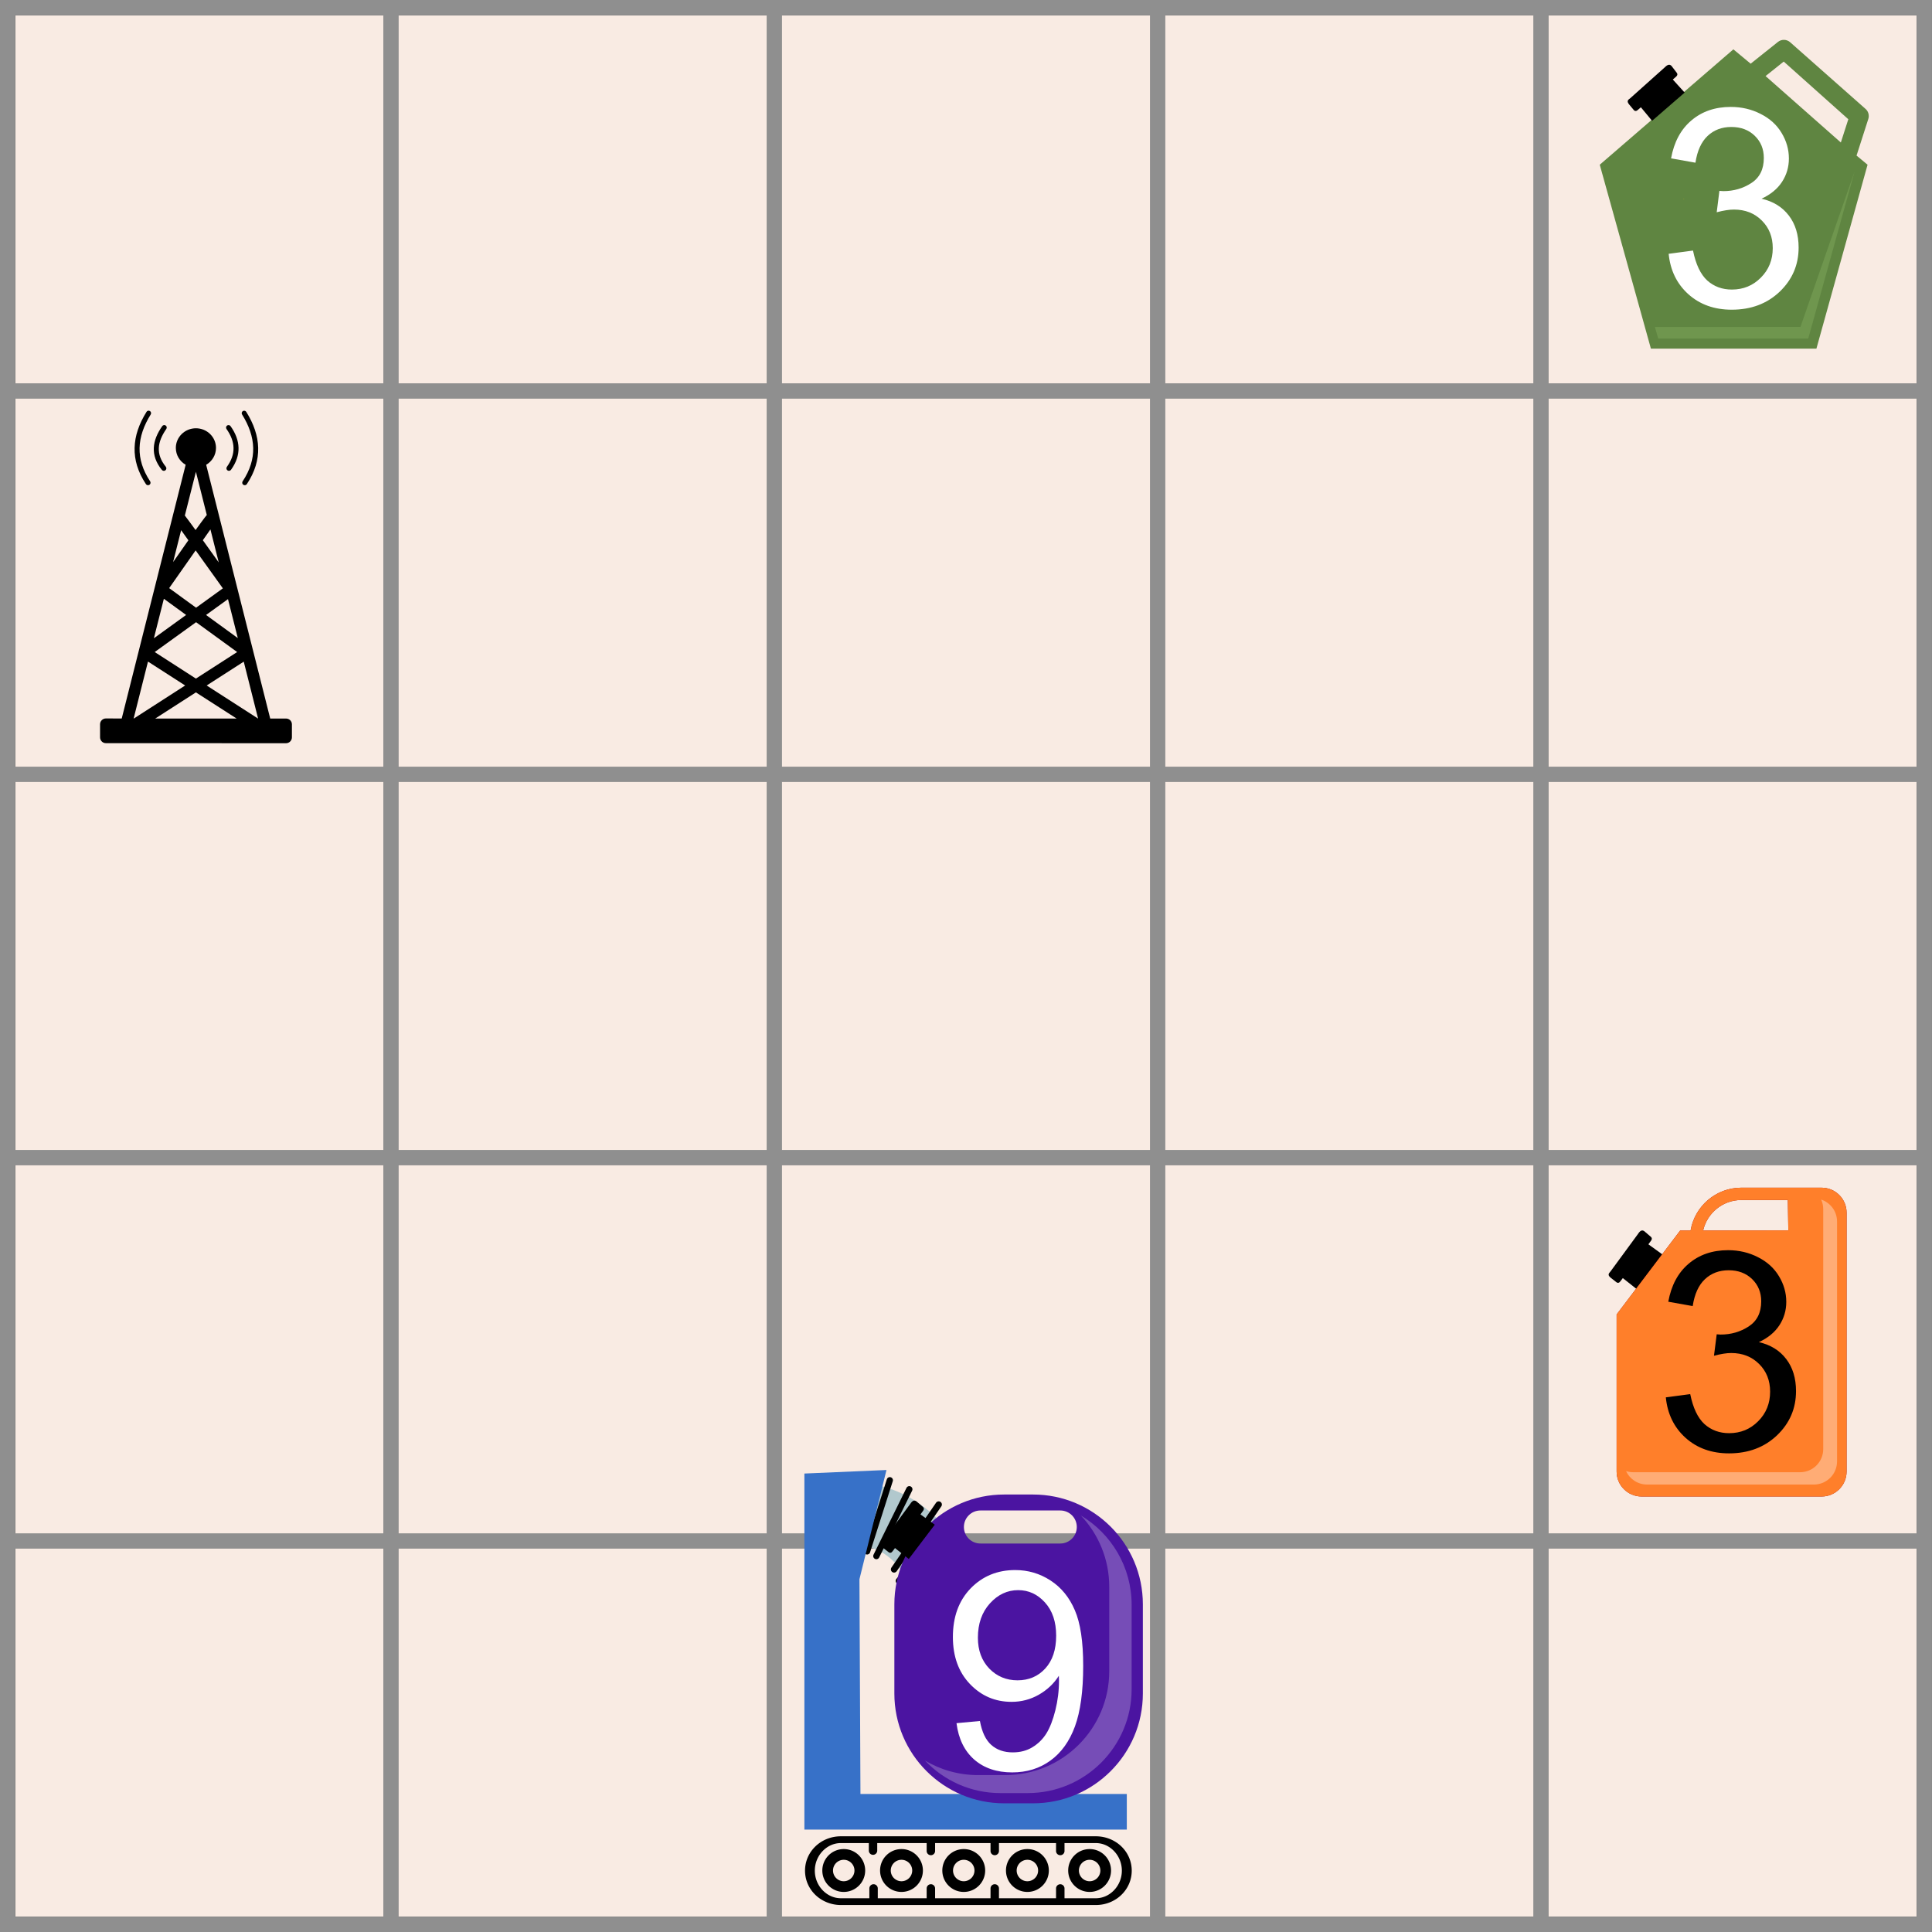 <?xml version="1.0" encoding="UTF-8" standalone="no"?>
<!-- Created with Inkscape (http://www.inkscape.org/) -->

<svg
   width="66.675mm"
   height="66.675mm"
   viewBox="0 0 66.675 66.675"
   version="1.1"
   id="svg2961"
   inkscape:version="1.1.1 (3bf5ae0d25, 2021-09-20)"
   sodipodi:docname="2023-DE-08a-challenge_compatible.svg"
   xmlns:inkscape="http://www.inkscape.org/namespaces/inkscape"
   xmlns:sodipodi="http://sodipodi.sourceforge.net/DTD/sodipodi-0.dtd"
   xmlns="http://www.w3.org/2000/svg"
   xmlns:svg="http://www.w3.org/2000/svg">
  <rect x="0" y="0" width="66.675" height="66.675" fill="#333333" stroke="none"/>
  <sodipodi:namedview
     id="namedview2963"
     pagecolor="#ffffff"
     bordercolor="#666666"
     borderopacity="1.0"
     inkscape:pageshadow="2"
     inkscape:pageopacity="0.0"
     inkscape:pagecheckerboard="0"
     inkscape:document-units="mm"
     showgrid="false"
     inkscape:zoom="0.64052329"
     inkscape:cx="89.77035"
     inkscape:cy="367.66813"
     inkscape:window-width="2048"
     inkscape:window-height="1017"
     inkscape:window-x="-8"
     inkscape:window-y="-8"
     inkscape:window-maximized="1"
     inkscape:current-layer="layer1" />
  <defs
     id="defs2958" />
  <g
     inkscape:label="Ebene 1"
     inkscape:groupmode="layer"
     id="layer1"
     transform="translate(-81.497,-51.343)">
    <path
       id="rect1579"
       style="font-variation-settings:normal;vector-effect:none;fill:#f9ebe3;fill-opacity:1;stroke:none;stroke-width:0.529px;stroke-linecap:butt;stroke-linejoin:miter;stroke-miterlimit:4;stroke-dasharray:none;stroke-dashoffset:0;stroke-opacity:1;-inkscape-stroke:none;paint-order:fill markers stroke;stop-color:#000000"
       d="m 82.026,51.872 h 65.617 V 117.488 H 82.026 Z" />
    <path
       id="path1207"
       style="color:#000000;fill:#8f8f8f;stroke-width:0.265;-inkscape-stroke:none"
       d="m 81.497,51.343 v 0.265 12.965 0.265 0.265 12.7 0.265 0.265 12.7 0.265 0.265 12.7 0.265 0.265 13.229 h 13.758 13.229 13.229 13.229 13.229 V 104.259 91.03 77.801 64.572 51.343 H 134.943 121.714 108.484 95.255 94.726 Z m 0.529,0.529 h 12.7 v 12.7 h -12.7 z m 13.229,0 h 12.7 v 12.7 H 95.255 Z m 13.229,0 h 12.7 v 12.7 h -12.7 z m 13.229,0 h 12.7 v 12.7 h -12.7 z m 13.229,0 h 12.7 v 12.7 h -12.7 z M 82.026,65.101 h 12.7 v 12.7 h -12.7 z m 13.229,0 h 12.7 v 12.7 H 95.255 Z m 13.229,0 h 12.7 v 12.7 h -12.7 z m 13.229,0 h 12.7 v 12.7 h -12.7 z m 13.229,0 h 12.7 v 12.7 h -12.7 z M 82.026,78.33 h 12.7 v 12.7 h -12.7 z m 13.229,0 h 12.7 v 12.7 H 95.255 Z m 13.229,0 h 12.7 v 12.7 h -12.7 z m 13.229,0 h 12.7 v 12.7 h -12.7 z m 13.229,0 h 12.7 v 12.7 h -12.7 z M 82.026,91.559 h 12.7 v 12.7 h -12.7 z m 13.229,0 H 107.955 V 104.259 H 95.255 Z m 13.229,0 h 12.7 v 12.7 h -12.7 z m 13.229,0 h 12.7 v 12.7 h -12.7 z m 13.229,0 h 12.7 v 12.7 h -12.7 z M 82.026,104.788 h 12.7 v 12.7 h -12.7 z m 13.229,0 h 12.7 v 12.7 H 95.255 Z m 13.229,0 h 12.7 v 12.7 h -12.7 z m 13.229,0 h 12.7 v 12.7 h -12.7 z m 13.229,0 h 12.7 v 12.7 h -12.7 z" />
    <path
       d="m 141.914,53.541 0.941,-0.751 c 0.122,-0.097 0.294,-0.095 0.414,0.004 l 2.603,2.302 c 0.103,0.085 0.143,0.225 0.102,0.352 l -0.406,1.264 0.38,0.316 -1.765,6.347 h -5.712 l -1.765,-6.347 4.611,-3.982 z m 0.514,0.427 2.598,2.293 0.258,-0.803 -2.229,-1.99 z"
       style="clip-rule:evenodd;fill:#5f8541;fill-opacity:1;fill-rule:evenodd;stroke-width:0.049;stroke-linecap:round;stroke-linejoin:round;stroke-miterlimit:1.5"
       id="path2-1"
       sodipodi:nodetypes="ccccccccccccccccc" />
    <path
       d="m 143.632,62.625 1.869,-5.365 -1.6,5.767 h -5.178 l -0.114,-0.401 z"
       style="clip-rule:evenodd;fill:#6f964e;fill-opacity:1;fill-rule:evenodd;stroke-width:0.044;stroke-linecap:round;stroke-linejoin:round;stroke-miterlimit:1.5"
       id="path4"
       sodipodi:nodetypes="cccccc" />
    <path
       d="m 139.227,54.087 0.409,0.451 -1.124,0.974 -0.387,-0.467 -0.087,0.076 c -0.061,0.061 -0.119,0.078 -0.175,-0.002 l -0.141,-0.169 c -0.089,-0.109 -0.057,-0.153 0.039,-0.22 l 1.191,-1.065 c 0.114,-0.116 0.19,-0.116 0.261,-0.007 l 0.15,0.196 c 0.048,0.065 0.009,0.112 -0.059,0.167 z"
       id="path114"
       sodipodi:nodetypes="ccccccccccccc"
       style="clip-rule:evenodd;fill-rule:evenodd;stroke-width:0.087;stroke-linecap:round;stroke-linejoin:round;stroke-miterlimit:1.5" />
    <rect
       x="139.597"
       y="58.215"
       width="0.019"
       height="0.007"
       style="clip-rule:evenodd;fill:#ffcb1e;fill-rule:evenodd;stroke-width:0.049;stroke-linecap:round;stroke-linejoin:round;stroke-miterlimit:1.5"
       id="rect142" />
    <path
       d="m 139.083,60.102 0.841,-0.112 q 0.145,0.715 0.491,1.033 0.35,0.313 0.85,0.313 0.593,0 1,-0.411 0.411,-0.411 0.411,-1.019 0,-0.579 -0.378,-0.953 -0.378,-0.378 -0.963,-0.378 -0.238,0 -0.593,0.093 l 0.093,-0.738 q 0.084,0.009 0.136,0.009 0.537,0 0.967,-0.28 0.43,-0.28 0.43,-0.864 0,-0.463 -0.313,-0.766 -0.313,-0.304 -0.808,-0.304 -0.491,0 -0.818,0.308 -0.327,0.308 -0.421,0.925 l -0.841,-0.15 q 0.154,-0.846 0.701,-1.308 0.547,-0.467 1.36,-0.467 0.561,0 1.033,0.243 0.472,0.238 0.72,0.654 0.252,0.416 0.252,0.883 0,0.444 -0.238,0.808 -0.238,0.364 -0.706,0.579 0.607,0.14 0.944,0.584 0.336,0.439 0.336,1.103 0,0.897 -0.654,1.523 -0.654,0.621 -1.654,0.621 -0.902,0 -1.5,-0.537 -0.593,-0.537 -0.677,-1.392 z"
       id="path1184"
       style="font-size:24px;font-family:ArialMT, Arial, sans-serif;clip-rule:evenodd;fill:#ffffff;fill-rule:evenodd;stroke-width:0.399;stroke-linecap:round;stroke-linejoin:round;stroke-miterlimit:1.5" />
    <path
       d="m 138.384,94.285 0.494,0.357 -0.9,1.187 -0.476,-0.378 -0.07,0.092 c -0.047,0.072 -0.1,0.101 -0.172,0.034 l -0.173,-0.136 c -0.11,-0.089 -0.087,-0.138 -0.007,-0.224 l 0.947,-1.291 c 0.088,-0.138 0.162,-0.153 0.254,-0.061 l 0.188,0.161 c 0.06,0.054 0.032,0.108 -0.024,0.176 z"
       id="path106"
       style="clip-rule:evenodd;fill-rule:evenodd;stroke-width:0.087;stroke-linecap:round;stroke-linejoin:round;stroke-miterlimit:1.5" />
    <path
       d="m 141.593,92.331 c -0.878,0 -1.61,0.639 -1.752,1.478 l -0.36,5.29e-4 -2.193,2.896 v 5.422 c 0,0.475 0.386,0.861 0.861,0.861 h 6.214 c 0.475,0 0.861,-0.386 0.861,-0.861 v -8.935 c 0,-0.475 -0.386,-0.861 -0.861,-0.861 z m 1.604,0.425 h -1.604 c -0.643,0 -1.182,0.45 -1.32,1.053 l 2.94,-0.004 z"
       style="clip-rule:evenodd;fill:#8f0007;fill-rule:evenodd;stroke-width:0.087;stroke-linecap:round;stroke-linejoin:round;stroke-miterlimit:1.5"
       id="path126" />
    <path
       d="m 141.593,92.331 c -0.878,0 -1.61,0.639 -1.752,1.478 l -0.36,5.29e-4 -2.193,2.896 v 5.422 c 0,0.475 0.386,0.861 0.861,0.861 h 6.214 c 0.475,0 0.861,-0.386 0.861,-0.861 v -8.935 c 0,-0.475 -0.386,-0.861 -0.861,-0.861 z m 1.604,0.425 h -1.604 c -0.643,0 -1.182,0.45 -1.32,1.053 l 2.94,-0.004 z"
       style="clip-rule:evenodd;fill:#ff7f2a;fill-rule:evenodd;stroke-width:0.087;stroke-linecap:round;stroke-linejoin:round;stroke-miterlimit:1.5"
       id="path130" />
    <path
       d="m 144.346,92.741 c 0.047,0.101 0.072,0.214 0.072,0.333 v 8.279 c 0,0.44 -0.357,0.798 -0.798,0.798 h -5.758 c -0.087,0 -0.17,-0.014 -0.248,-0.039 0.126,0.274 0.403,0.464 0.725,0.464 h 5.758 c 0.44,0 0.798,-0.357 0.798,-0.798 v -8.279 c 0,-0.354 -0.231,-0.654 -0.549,-0.758 z"
       style="clip-rule:evenodd;fill:#ffac75;fill-opacity:1;fill-rule:evenodd;stroke-width:0.045;stroke-linecap:round;stroke-linejoin:round;stroke-miterlimit:1.5"
       id="path134" />
    <path
       d="m 138.985,99.567 0.843,-0.112 q 0.145,0.716 0.491,1.034 0.351,0.314 0.852,0.314 0.594,0 1.002,-0.412 0.412,-0.412 0.412,-1.02 0,-0.58 -0.379,-0.955 -0.379,-0.379 -0.964,-0.379 -0.239,0 -0.594,0.094 l 0.094,-0.74 q 0.084,0.009 0.136,0.009 0.538,0 0.969,-0.281 0.431,-0.281 0.431,-0.866 0,-0.463 -0.314,-0.768 -0.314,-0.304 -0.81,-0.304 -0.491,0 -0.819,0.309 -0.328,0.309 -0.421,0.927 l -0.843,-0.15 q 0.154,-0.847 0.702,-1.311 0.548,-0.468 1.362,-0.468 0.562,0 1.034,0.243 0.473,0.239 0.721,0.655 0.253,0.417 0.253,0.885 0,0.445 -0.239,0.81 -0.239,0.365 -0.707,0.58 0.608,0.14 0.945,0.585 0.337,0.44 0.337,1.105 0,0.899 -0.655,1.526 -0.655,0.623 -1.657,0.623 -0.903,0 -1.502,-0.538 -0.594,-0.538 -0.679,-1.395 z"
       id="path1189"
       style="font-size:24px;font-family:ArialMT, Arial, sans-serif;clip-rule:evenodd;fill-rule:evenodd;stroke-width:0.399;stroke-linecap:round;stroke-linejoin:round;stroke-miterlimit:1.5" />
    <path
       d="m 89.313,66.147 c 0.152,0.215 0.239,0.433 0.243,0.655 0.004,0.214 -0.069,0.431 -0.229,0.652 -0.028,0.039 -0.019,0.094 0.02,0.122 0.039,0.028 0.094,0.019 0.122,-0.02 0.185,-0.257 0.266,-0.51 0.26,-0.758 -0.006,-0.254 -0.102,-0.504 -0.276,-0.749 -0.027,-0.038 -0.081,-0.048 -0.119,-0.02 -0.038,0.027 -0.048,0.081 -0.02,0.119 z"
       id="path202"
       style="clip-rule:evenodd;fill-rule:evenodd;stroke-width:0.02;stroke-linecap:round;stroke-linejoin:round;stroke-miterlimit:1.5" />
    <path
       d="m 87.096,66.049 c -0.175,0.249 -0.28,0.499 -0.291,0.75 -0.011,0.252 0.071,0.506 0.278,0.761 0.03,0.037 0.085,0.043 0.123,0.013 0.037,-0.03 0.043,-0.085 0.013,-0.123 -0.176,-0.216 -0.25,-0.43 -0.241,-0.644 0.009,-0.22 0.105,-0.439 0.258,-0.659 0.027,-0.039 0.018,-0.092 -0.021,-0.119 -0.039,-0.027 -0.092,-0.018 -0.119,0.021 z"
       id="path206"
       style="clip-rule:evenodd;fill-rule:evenodd;stroke-width:0.02;stroke-linecap:round;stroke-linejoin:round;stroke-miterlimit:1.5" />
    <path
       d="m 89.851,65.647 c 0.238,0.382 0.375,0.767 0.384,1.156 0.008,0.379 -0.106,0.762 -0.364,1.15 -0.027,0.04 -0.016,0.094 0.024,0.121 0.04,0.027 0.094,0.016 0.121,-0.024 0.28,-0.422 0.401,-0.839 0.391,-1.251 -0.01,-0.418 -0.155,-0.832 -0.411,-1.242 -0.025,-0.04 -0.078,-0.052 -0.118,-0.027 -0.04,0.025 -0.052,0.078 -0.027,0.118 z"
       id="path210"
       style="clip-rule:evenodd;fill-rule:evenodd;stroke-width:0.029;stroke-linecap:round;stroke-linejoin:round;stroke-miterlimit:1.5" />
    <path
       d="m 86.553,65.557 c -0.256,0.41 -0.401,0.824 -0.411,1.242 -0.01,0.412 0.111,0.829 0.391,1.251 0.027,0.04 0.081,0.051 0.121,0.024 0.04,-0.027 0.051,-0.081 0.024,-0.121 -0.258,-0.388 -0.372,-0.771 -0.364,-1.15 0.009,-0.389 0.146,-0.774 0.384,-1.156 0.025,-0.04 0.013,-0.093 -0.027,-0.118 -0.04,-0.025 -0.093,-0.013 -0.118,0.027 z"
       id="path214"
       style="clip-rule:evenodd;fill-rule:evenodd;stroke-width:0.029;stroke-linecap:round;stroke-linejoin:round;stroke-miterlimit:1.5" />
    <path
       d="m 85.698,76.139 0.582,-2.312 c 0.002,-0.015 0.006,-0.029 0.011,-0.043 l 1.613,-6.401 c -0.203,-0.118 -0.339,-0.335 -0.339,-0.582 0,-0.374 0.311,-0.678 0.693,-0.678 0.383,0 0.693,0.304 0.693,0.678 0,0.247 -0.136,0.464 -0.339,0.582 l 2.21,8.757 0.546,1.91e-4 c 0.112,0 0.203,0.089 0.203,0.199 l -1.52e-4,0.45 c 0,0.112 -0.091,0.203 -0.203,0.203 l -6.217,-0.002 c -0.111,0 -0.201,-0.09 -0.201,-0.202 l 1.33e-4,-0.45 c 0,-0.111 0.09,-0.201 0.201,-0.201 z m 4.706,0.002 -0.495,-1.964 -1.28,0.823 1.773,1.141 z m -3.549,-0.001 2.808,7.68e-4 -1.405,-0.903 z m -0.746,-3.7e-4 h 0.008 l 1.77,-1.14 -1.283,-0.825 z m 0.727,-2.294 1.422,0.916 1.423,-0.916 -1.417,-1.03 z m -0.028,-0.476 1.112,-0.804 -0.768,-0.558 z m 1.8,-0.803 1.096,0.797 -0.339,-1.344 z m -1.273,-0.927 0.929,0.676 0.924,-0.668 -0.939,-1.31 z m 1.162,-1.653 0.549,0.766 -0.287,-1.139 z m -1.026,0.754 0.527,-0.752 -0.25,-0.348 z m 0.405,-1.606 c 0.015,0.012 0.37,0.501 0.37,0.501 0,0 0.362,-0.503 0.388,-0.518 l -0.376,-1.493 z"
       id="path222"
       style="clip-rule:evenodd;fill-rule:evenodd;stroke-width:0.019;stroke-linecap:round;stroke-linejoin:round;stroke-miterlimit:1.5" />
    <path
       id="path46"
       style="clip-rule:evenodd;fill:#000000;fill-rule:evenodd;stroke:none;stroke-width:0.043px;stroke-linecap:round;stroke-linejoin:round;stroke-miterlimit:1.5"
       d="m 110.517,114.715 c -0.362,0 -0.679,0.147 -0.895,0.364 -0.216,0.216 -0.343,0.505 -0.343,0.822 0,0.317 0.127,0.605 0.343,0.822 0.216,0.216 0.534,0.364 0.895,0.364 h 8.799 c 0.362,0 0.679,-0.147 0.895,-0.364 0.216,-0.216 0.343,-0.505 0.343,-0.822 0,-0.317 -0.127,-0.605 -0.343,-0.822 -0.216,-0.216 -0.534,-0.364 -0.895,-0.364 z m 0,0.234 h 0.964 v 0.26 a 0.146,0.146 0 0 0 0.145,0.146 0.146,0.146 0 0 0 0.145,-0.146 v -0.26 h 1.706 v 0.274 a 0.146,0.146 0 0 0 0.145,0.145 0.146,0.146 0 0 0 0.146,-0.145 v -0.274 h 1.913 v 0.274 a 0.146,0.146 0 0 0 0.146,0.145 0.146,0.146 0 0 0 0.145,-0.145 v -0.274 h 1.97 v 0.274 a 0.146,0.145 0 0 0 0.146,0.145 0.146,0.145 0 0 0 0.146,-0.145 v -0.274 h 1.08 c 0.228,0 0.445,0.092 0.616,0.263 0.171,0.171 0.283,0.416 0.283,0.689 0,0.273 -0.113,0.519 -0.283,0.689 -0.171,0.171 -0.387,0.263 -0.616,0.263 h -1.08 v -0.338 a 0.146,0.145 0 0 0 -0.146,-0.145 0.146,0.145 0 0 0 -0.146,0.145 v 0.338 h -1.97 v -0.338 a 0.146,0.146 0 0 0 -0.145,-0.146 0.146,0.146 0 0 0 -0.146,0.146 v 0.338 h -1.913 v -0.338 a 0.146,0.146 0 0 0 -0.146,-0.146 0.146,0.146 0 0 0 -0.145,0.146 v 0.338 h -1.687 v -0.338 a 0.146,0.146 0 0 0 -0.146,-0.146 0.146,0.146 0 0 0 -0.145,0.146 v 0.338 h -0.983 c -0.228,0 -0.445,-0.092 -0.616,-0.263 -0.171,-0.171 -0.283,-0.416 -0.283,-0.689 0,-0.273 0.113,-0.519 0.283,-0.689 0.171,-0.171 0.388,-0.263 0.616,-0.263 z m 0.098,0.207 c -0.408,0 -0.739,0.331 -0.739,0.74 0,0.408 0.331,0.739 0.739,0.739 0.408,0 0.74,-0.331 0.74,-0.739 0,-0.408 -0.331,-0.74 -0.74,-0.74 z m 1.993,0 c -0.408,0 -0.739,0.331 -0.739,0.74 0,0.408 0.331,0.739 0.739,0.739 0.408,0 0.739,-0.331 0.739,-0.739 0,-0.408 -0.331,-0.74 -0.739,-0.74 z m 2.149,0 c -0.408,0 -0.74,0.331 -0.74,0.74 0,0.408 0.331,0.739 0.74,0.739 0.408,0 0.739,-0.331 0.739,-0.739 0,-0.408 -0.331,-0.74 -0.739,-0.74 z m 2.196,0 c -0.408,0 -0.739,0.331 -0.739,0.74 0,0.408 0.331,0.739 0.739,0.739 0.408,0 0.74,-0.331 0.74,-0.739 0,-0.408 -0.331,-0.74 -0.74,-0.74 z m 2.148,0 c -0.408,0 -0.74,0.331 -0.74,0.74 0,0.408 0.331,0.739 0.74,0.739 0.408,0 0.739,-0.331 0.739,-0.739 0,-0.408 -0.331,-0.74 -0.739,-0.74 z m -8.486,0.37 c 0.204,0 0.37,0.166 0.37,0.37 0,0.204 -0.166,0.37 -0.37,0.37 -0.204,0 -0.37,-0.166 -0.37,-0.37 0,-0.204 0.166,-0.37 0.37,-0.37 z m 1.993,0 c 0.204,0 0.37,0.166 0.37,0.37 0,0.204 -0.166,0.37 -0.37,0.37 -0.204,0 -0.37,-0.166 -0.37,-0.37 0,-0.204 0.166,-0.37 0.37,-0.37 z m 2.149,0 c 0.204,0 0.37,0.166 0.37,0.37 0,0.204 -0.166,0.37 -0.37,0.37 -0.204,0 -0.37,-0.166 -0.37,-0.37 0,-0.204 0.166,-0.37 0.37,-0.37 z m 2.196,0 c 0.204,0 0.37,0.166 0.37,0.37 0,0.204 -0.166,0.37 -0.37,0.37 -0.204,0 -0.37,-0.166 -0.37,-0.37 0,-0.204 0.166,-0.37 0.37,-0.37 z m 2.148,0 c 0.204,0 0.37,0.166 0.37,0.37 0,0.204 -0.166,0.37 -0.37,0.37 -0.204,0 -0.37,-0.166 -0.37,-0.37 0,-0.204 0.166,-0.37 0.37,-0.37 z" />
    <path
       d="m 109.613,102.656 c 1.869,-0.43 3.446,0.049 4.68,1.601 l -1.391,1.821 c -0.644,-1.389 -1.594,-1.538 -2.933,-1.434 z"
       style="clip-rule:evenodd;fill:#b1c8cd;fill-rule:evenodd;stroke-width:0.043;stroke-linecap:round;stroke-linejoin:round;stroke-miterlimit:1.5"
       id="path16" />
    <path
       d="m 111.66,102.298 -0.608,2.585"
       style="clip-rule:evenodd;fill:none;fill-rule:evenodd;stroke:#000000;stroke-width:0.214px;stroke-linecap:round;stroke-linejoin:round;stroke-miterlimit:1.5"
       id="path18-2" />
    <path
       d="m 112.205,102.427 -0.784,2.456"
       style="clip-rule:evenodd;fill:none;fill-rule:evenodd;stroke:#000000;stroke-width:0.215px;stroke-linecap:round;stroke-linejoin:round;stroke-miterlimit:1.5"
       id="path22" />
    <path
       d="m 112.878,102.739 -1.137,2.305"
       style="clip-rule:evenodd;fill:none;fill-rule:evenodd;stroke:#000000;stroke-width:0.217px;stroke-linecap:round;stroke-linejoin:round;stroke-miterlimit:1.5"
       id="path26"
       sodipodi:nodetypes="cc" />
    <path
       d="m 113.892,103.266 -1.54,2.238"
       style="clip-rule:evenodd;fill:none;fill-rule:evenodd;stroke:#000000;stroke-width:0.221px;stroke-linecap:round;stroke-linejoin:round;stroke-miterlimit:1.5"
       id="path34" />
    <path
       d="m 114.412,103.717 -1.893,2.185"
       style="clip-rule:evenodd;fill:none;fill-rule:evenodd;stroke:#000000;stroke-width:0.223px;stroke-linecap:round;stroke-linejoin:round;stroke-miterlimit:1.5"
       id="path38" />
    <path
       d="m 109.257,102.196 v 12.288 h 11.127 v -1.23 h -9.192 l -0.035,-7.411 0.933,-3.769 z"
       style="font-variation-settings:normal;clip-rule:evenodd;vector-effect:none;fill:#3771c8;fill-opacity:1;fill-rule:evenodd;stroke-width:0.026;stroke-linecap:butt;stroke-linejoin:miter;stroke-miterlimit:2;stroke-dasharray:none;stroke-dashoffset:0;stroke-opacity:1;-inkscape-stroke:none;stop-color:#000000"
       id="path44"
       sodipodi:nodetypes="cccccccc" />
    <path
       d="m 120.938,106.71 c 0,-2.092 -1.698,-3.79 -3.79,-3.79 h -0.996 c -2.092,0 -3.79,1.698 -3.79,3.79 v 3.077 c 0,2.092 1.698,3.79 3.79,3.79 h 0.996 c 2.092,0 3.79,-1.698 3.79,-3.79 z m -2.28,-2.669 c 0,-0.315 -0.255,-0.57 -0.57,-0.57 h -2.756 c -0.314,0 -0.57,0.255 -0.57,0.57 0,0.315 0.255,0.57 0.57,0.57 h 2.756 c 0.314,0 0.57,-0.255 0.57,-0.57 z"
       style="clip-rule:evenodd;fill:#4b14a1;fill-rule:evenodd;stroke-width:0.049;stroke-linecap:round;stroke-linejoin:round;stroke-miterlimit:1.5"
       id="path8-6" />
    <path
       d="m 118.798,103.644 c 0.607,0.642 0.98,1.509 0.98,2.462 v 2.911 c 0,1.979 -1.606,3.586 -3.586,3.586 h -0.943 c -0.669,0 -1.296,-0.184 -1.832,-0.503 0.654,0.692 1.58,1.124 2.606,1.124 h 0.942 c 1.98,0 3.586,-1.607 3.586,-3.586 v -2.911 c 0,-1.31 -0.704,-2.457 -1.754,-3.083 z"
       style="clip-rule:evenodd;fill:#764db7;fill-rule:evenodd;stroke-width:0.046;stroke-linecap:round;stroke-linejoin:round;stroke-miterlimit:1.5"
       id="path12" />
    <path
       d="m 113.263,103.606 0.493,0.356 -0.897,1.183 -0.475,-0.377 -0.069,0.092 c -0.047,0.072 -0.1,0.101 -0.172,0.034 l -0.173,-0.136 c -0.109,-0.088 -0.087,-0.138 -0.007,-0.223 l 0.944,-1.287 c 0.088,-0.137 0.161,-0.152 0.253,-0.061 l 0.187,0.16 c 0.06,0.054 0.032,0.108 -0.023,0.176 z"
       id="path110"
       style="clip-rule:evenodd;fill-rule:evenodd;stroke-width:0.087;stroke-linecap:round;stroke-linejoin:round;stroke-miterlimit:1.5" />
    <path
       d="m 114.508,110.811 0.807,-0.075 q 0.103,0.569 0.392,0.826 0.289,0.257 0.742,0.257 0.387,0 0.676,-0.177 0.294,-0.177 0.48,-0.471 0.187,-0.299 0.313,-0.802 0.126,-0.504 0.126,-1.026 0,-0.056 -0.005,-0.168 -0.252,0.401 -0.69,0.653 -0.434,0.247 -0.942,0.247 -0.849,0 -1.437,-0.616 -0.588,-0.616 -0.588,-1.623 0,-1.04 0.611,-1.675 0.616,-0.634 1.539,-0.634 0.667,0 1.218,0.359 0.555,0.359 0.84,1.026 0.289,0.662 0.289,1.922 0,1.311 -0.285,2.09 -0.285,0.774 -0.849,1.18 -0.56,0.406 -1.316,0.406 -0.802,0 -1.311,-0.443 -0.508,-0.448 -0.611,-1.255 z m 3.438,-3.018 q 0,-0.723 -0.387,-1.148 -0.383,-0.425 -0.924,-0.425 -0.56,0 -0.975,0.457 -0.415,0.457 -0.415,1.185 0,0.653 0.392,1.064 0.397,0.406 0.975,0.406 0.583,0 0.956,-0.406 0.378,-0.411 0.378,-1.134 z"
       id="path2468"
       style="font-size:36.109px;font-family:ArialMT, Arial, sans-serif;clip-rule:evenodd;fill:#ffffff;fill-rule:evenodd;stroke-width:0.398;stroke-linecap:round;stroke-linejoin:round;stroke-miterlimit:1.5" />
  </g>
</svg>
